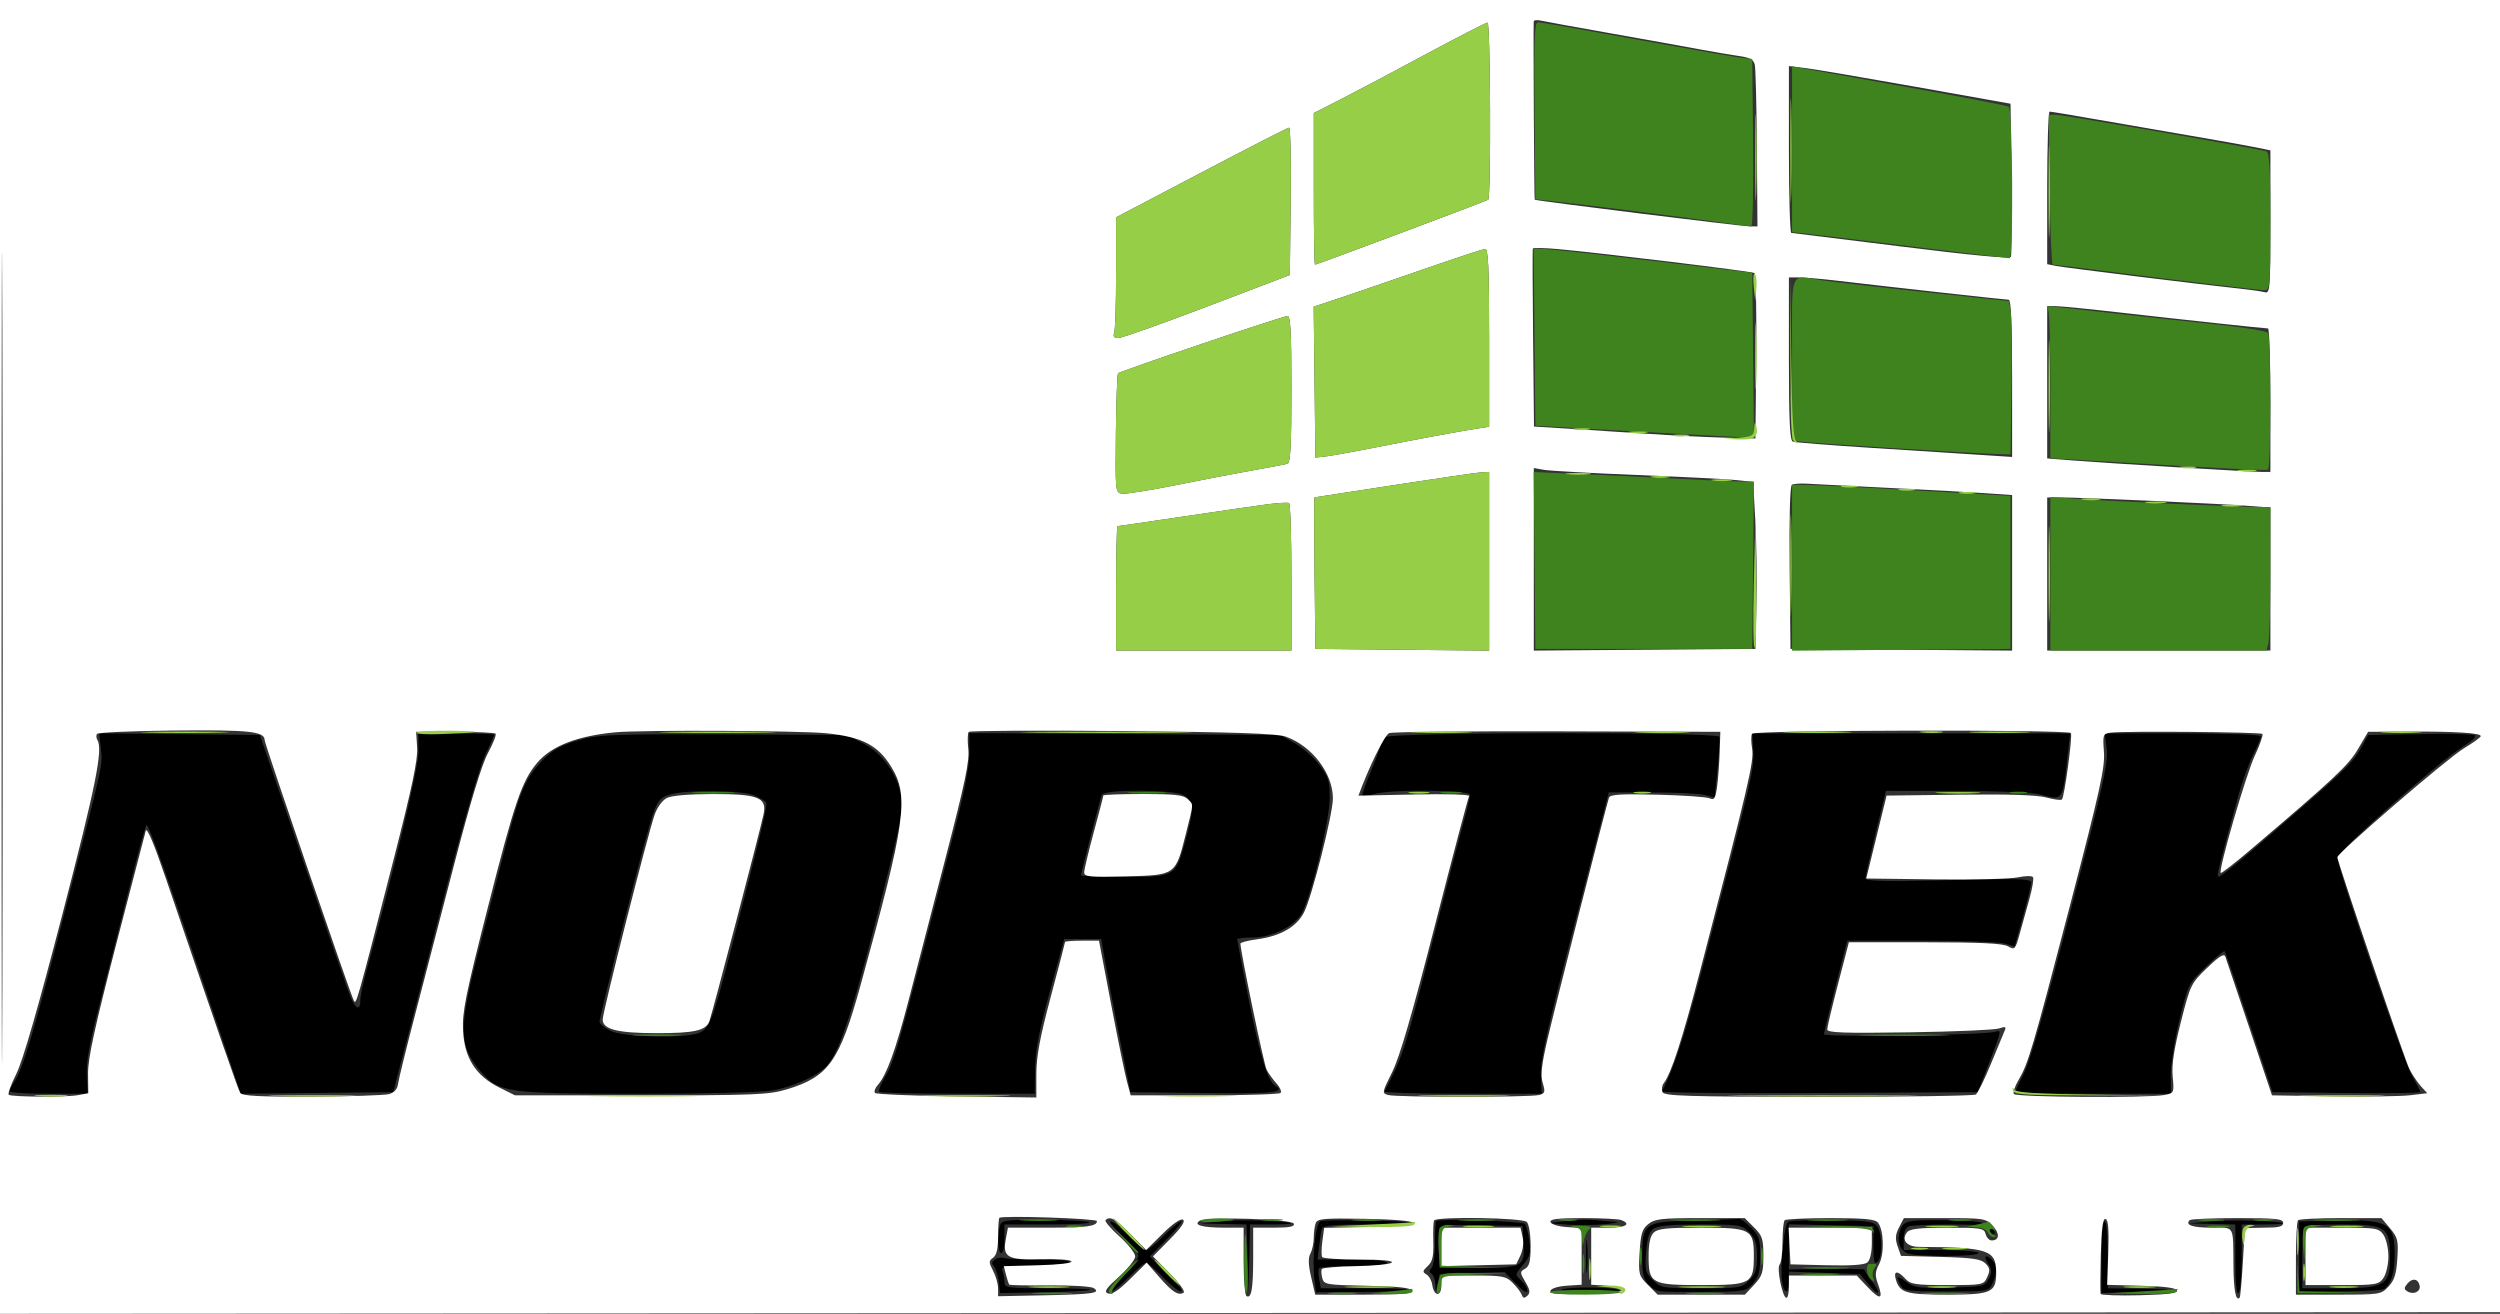 <svg xmlns="http://www.w3.org/2000/svg" width="784" height="412" viewBox="0 0 784 412" version="1.1"><rect x="0" y="0" width="784" height="412" fill="#333333" stroke="none"/><path d="M 31.624 234.733 C 32.227 240.116, 32.681 238.072, 19.625 288.668 C 10.250 324.996, 7.100 335.476, 4.355 339.473 C 3.610 340.557, 3 341.795, 3 342.223 C 3 342.650, 8.512 343.001, 15.250 343.002 L 27.500 343.004 27.202 337.252 C 26.975 332.878, 28.117 326.827, 31.964 312 C 34.747 301.275, 38.882 285.075, 41.152 276 C 43.421 266.925, 45.571 259.168, 45.928 258.761 C 46.536 258.069, 53.132 276.628, 68.844 323.248 L 75.500 342.995 99.398 342.748 L 123.295 342.500 126.057 332 C 127.575 326.225, 133.358 303.973, 138.907 282.552 C 144.826 259.704, 150.238 240.952, 151.999 237.189 C 153.649 233.662, 155 230.601, 155 230.388 C 155 230.174, 149.647 230, 143.105 230 L 131.210 230 131.229 235.750 C 131.245 240.830, 123.987 271.408, 114.915 304.480 C 113.862 308.319, 113 312.481, 113 313.730 C 113 317.346, 111.304 316.369, 109.564 311.750 C 108.683 309.413, 102.005 290.175, 94.725 269 L 81.488 230.500 56.289 230.233 L 31.090 229.966 31.624 234.733 M 183.741 231.530 C 176.085 233.428, 172.948 235.156, 169.004 239.648 C 164.338 244.962, 162.691 249.236, 157.479 269.548 C 154.945 279.422, 151.590 292.450, 150.022 298.500 C 143.765 322.656, 143.853 327.963, 150.639 335.891 C 156.444 342.673, 158.735 343, 200.498 343 C 222.293 343, 238.971 342.568, 242.526 341.911 C 248.980 340.717, 256.536 337.284, 259.203 334.331 C 263.677 329.379, 267.838 316.172, 279.104 271.166 C 282.474 257.702, 283.155 253.518, 282.589 249.744 C 281.567 242.926, 276.603 236.052, 270.500 233 L 265.500 230.500 227.500 230.301 C 197.406 230.144, 188.302 230.399, 183.741 231.530 M 303.992 236.197 C 303.986 240.487, 302.411 248.568, 299.058 261.500 C 280.724 332.229, 280.622 332.586, 277.046 338.646 C 276.012 340.399, 275.429 342.095, 275.750 342.416 C 276.071 342.737, 287.171 342.999, 300.417 342.999 L 324.500 342.997 324.598 335.249 C 324.673 329.378, 325.793 323.501, 329.220 311 L 333.744 294.500 339.554 294.500 L 345.364 294.500 346.661 302 C 347.375 306.125, 349.430 316.925, 351.229 326 L 354.500 342.500 377.750 342.768 C 399.444 343.019, 403.400 342.601, 399.887 340.430 C 397.530 338.974, 395.032 330.828, 391.582 313.357 C 389.612 303.379, 388 294.941, 388 294.607 C 388 294.273, 390.155 294, 392.788 294 C 398.857 294, 405.849 290.556, 408.238 286.389 C 411.128 281.349, 416.980 257.236, 416.991 250.328 C 416.999 244.881, 416.613 243.647, 413.703 239.828 C 411.890 237.447, 408.403 234.375, 405.953 233 L 401.500 230.500 352.750 230.197 L 304 229.895 303.992 236.197 M 434.200 231.200 C 433.540 231.860, 433 232.881, 433 233.469 C 433 234.057, 431.616 237.833, 429.924 241.859 C 428.232 245.886, 427.024 249.358, 427.240 249.573 C 427.456 249.789, 429.175 249.523, 431.060 248.983 C 436.371 247.460, 461 247.696, 461 249.270 C 461 249.969, 460.120 253.714, 459.045 257.594 C 457.970 261.473, 454.109 276.314, 450.466 290.574 C 440.320 330.281, 440.352 330.178, 434.215 342.250 C 434.005 342.663, 445.008 343.001, 458.667 343.002 L 483.500 343.004 483.218 337.252 C 482.990 332.586, 484.974 323.665, 493.726 290 L 504.516 248.500 518.008 248.500 C 525.429 248.500, 532.896 248.859, 534.602 249.297 L 537.705 250.094 538.622 241.105 C 539.126 236.162, 539.380 231.641, 539.186 231.058 C 538.651 229.453, 435.808 229.592, 434.200 231.200 M 549.828 235.249 C 550.184 240.947, 549.428 244.227, 535.448 297.686 C 528.433 324.512, 525.370 334.102, 521.214 342.259 C 521.001 342.677, 543.191 342.902, 570.526 342.759 L 620.224 342.500 624.040 332.652 C 627.657 323.318, 627.743 322.844, 625.678 323.563 C 622.654 324.617, 572 325.340, 572 324.329 C 572 323.878, 573.641 317.095, 575.648 309.255 L 579.295 295 602.404 295 C 615.114 295, 626.926 295.405, 628.653 295.900 L 631.792 296.801 634.396 287.414 C 635.828 282.252, 637 277.459, 637 276.764 C 637.001 275.796, 633.897 275.560, 623.750 275.756 C 616.463 275.897, 604.762 276.122, 597.750 276.256 C 589.763 276.409, 584.992 276.126, 584.980 275.500 C 584.969 274.950, 586.415 268.538, 588.193 261.250 L 591.425 248 613.463 248.024 C 625.583 248.037, 637.300 248.511, 639.500 249.077 C 647.154 251.046, 646.741 251.636, 648.487 236.250 L 649.196 230 599.348 229.999 L 549.500 229.997 549.828 235.249 M 660.650 234.750 C 661.096 238.555, 659.878 244.670, 654.526 265.500 C 641.966 314.384, 637.034 332, 634.517 336.966 C 633.133 339.698, 632 342.173, 632 342.467 C 632 342.760, 642.978 343, 656.395 343 L 680.790 343 680.736 337.186 C 680.706 333.988, 681.930 326.226, 683.457 319.936 C 686.196 308.655, 686.307 308.428, 691.725 303.192 C 694.746 300.273, 697.409 298.075, 697.642 298.309 C 697.875 298.542, 701.352 308.581, 705.369 320.616 L 712.671 342.500 735.836 342.768 C 748.576 342.916, 759 342.771, 759 342.447 C 759 342.122, 757.852 339.897, 756.449 337.503 C 753.855 333.078, 733 272.163, 733 269.013 C 733 267.014, 764.289 239.271, 772.097 234.349 C 775.596 232.142, 776.838 230.875, 775.867 230.503 C 775.071 230.197, 767.276 230.071, 758.545 230.224 L 742.669 230.500 740.739 234 C 738.025 238.923, 736.280 240.682, 720.500 254.399 C 701.244 271.138, 696.061 275.394, 695.554 274.887 C 695.152 274.486, 696.574 268.855, 702.089 249 C 703.235 244.875, 705.259 239.326, 706.586 236.668 C 707.914 234.010, 709 231.423, 709 230.918 C 709 230.386, 698.723 230, 684.547 230 L 660.094 230 660.650 234.750 M 210.273 249.113 C 206.355 250.245, 205.814 251.197, 202.642 262.552 C 198.849 276.126, 188 318.983, 188 320.391 C 188 321.072, 189.590 322.388, 191.534 323.315 C 195.760 325.330, 215.355 325.707, 219.427 323.851 C 222.557 322.425, 223.633 319.529, 229.588 296.500 C 238.362 262.569, 240.757 252.499, 240.257 251.648 C 239.981 251.179, 238.250 250.167, 236.410 249.398 C 232.592 247.803, 215.454 247.616, 210.273 249.113 M 345.499 249.250 C 344.889 250.987, 339 273.859, 339 274.488 C 339 274.770, 345.075 275, 352.500 275 C 368.703 275, 368.701 275.001, 371.913 263.099 C 374.524 253.423, 374.363 250.985, 371 249.290 C 367.549 247.550, 346.107 247.517, 345.499 249.250 M 313.566 384.500 C 312.670 387.824, 312.934 393, 314 393 C 314.550 393, 315 390.975, 315 388.500 L 315 384 328.667 384 C 336.183 384, 342.024 383.691, 341.647 383.313 C 341.269 382.936, 334.918 382.598, 327.533 382.563 C 314.924 382.504, 314.073 382.622, 313.566 384.500 M 382.500 382.999 L 376.500 383.664 383.716 383.832 L 390.932 384 391.254 394.750 L 391.575 405.500 391.788 394.750 L 392 384 398.667 384 C 402.333 384, 405.146 383.837, 404.917 383.637 C 403.990 382.831, 388.106 382.378, 382.500 382.999 M 414.055 383 C 412.405 384.104, 411.364 395.121, 412.271 401.876 L 412.724 405.251 427.008 405.146 C 434.864 405.089, 441.526 404.807, 441.813 404.521 C 442.099 404.234, 436.011 404, 428.283 404 L 414.233 404 413.709 401.256 C 413.420 399.746, 413.394 398.171, 413.651 397.756 C 413.908 397.340, 418.816 397, 424.559 397 C 430.853 397, 435 396.603, 435 396 C 435 395.394, 430.698 395, 424.095 395 L 413.190 395 413.677 390.750 C 413.945 388.413, 414.338 385.938, 414.551 385.250 C 414.836 384.327, 418.650 384, 429.135 384 C 436.944 384, 443.101 383.768, 442.818 383.485 C 442.141 382.808, 415.025 382.351, 414.055 383 M 450.415 382.917 C 450.187 383.146, 450 386.318, 450 389.967 C 450 393.615, 449.511 397.089, 448.913 397.687 C 448.130 398.470, 448.130 398.962, 448.913 399.446 C 449.511 399.816, 450.053 401.329, 450.118 402.809 C 450.236 405.475, 450.243 405.472, 450.876 402.500 L 451.516 399.500 461.677 399.216 L 471.838 398.932 475.419 402.619 C 477.626 404.892, 479 405.732, 479 404.808 C 479 403.984, 478.111 402.505, 477.024 401.521 C 475.062 399.746, 475.067 399.709, 477.631 396.661 C 479.863 394.010, 480.131 392.975, 479.598 389.086 C 479.259 386.608, 478.621 384.221, 478.181 383.781 C 477.369 382.969, 451.175 382.153, 450.415 382.917 M 491 382.904 L 485.500 383.566 491.397 384.033 C 494.640 384.290, 500.040 384.231, 503.397 383.902 C 506.754 383.574, 508.150 383.231, 506.500 383.141 C 504.850 383.052, 501.925 382.812, 500 382.609 C 498.075 382.407, 494.025 382.539, 491 382.904 M 531.500 382.726 C 515.583 383.082, 515 383.483, 515 394.072 C 515 399.831, 515.349 401.247, 517.189 402.961 C 519.709 405.309, 518.731 405.191, 535 405.118 C 547.167 405.064, 547.560 404.994, 549.750 402.476 C 551.548 400.408, 552 398.678, 552 393.867 C 552 388.546, 551.660 387.507, 549.077 384.923 C 547.469 383.315, 545.782 382.098, 545.327 382.217 C 544.872 382.337, 538.650 382.566, 531.500 382.726 M 560.768 383.144 C 559.559 383.890, 558.224 396.480, 558.816 401.550 C 559.318 405.847, 561 406.108, 561 401.889 L 561 398.779 572.126 399.160 L 583.253 399.540 586.126 402.982 C 589.497 407.019, 590.055 405.611, 586.750 401.409 C 585.513 399.836, 584.612 398.374, 584.748 398.161 C 584.885 397.947, 579.598 397.847, 572.998 397.938 L 561 398.103 561 391.023 L 561 383.942 574.250 384.221 L 587.500 384.500 587.493 390.670 C 587.488 395.511, 587.758 396.616, 588.743 395.798 C 590.394 394.428, 590.359 386.873, 588.692 384.593 C 587.565 383.052, 585.617 382.784, 574.598 382.652 C 567.565 382.569, 561.342 382.790, 560.768 383.144 M 600.701 382.799 C 597.694 383.058, 596.699 383.662, 595.926 385.695 C 594.731 388.837, 595.525 391.676, 597.963 392.980 C 600.255 394.207, 621.199 394.130, 620.437 392.898 C 620.132 392.404, 614.734 392, 608.441 392 L 597 392 597 388.607 C 597 386.435, 597.569 384.995, 598.582 384.607 C 599.452 384.273, 605.316 384, 611.613 384 C 620.868 384, 623.173 384.288, 623.638 385.500 C 623.955 386.325, 624.716 387, 625.329 387 C 625.943 387, 625.544 386.100, 624.444 385 C 622.791 383.346, 620.889 382.954, 613.472 382.736 C 608.537 382.591, 602.791 382.619, 600.701 382.799 M 693.500 383.018 L 686.500 383.647 693.750 383.823 L 701 384 701 395.059 C 701 402.177, 701.356 405.898, 702 405.500 C 702.563 405.152, 703 400.323, 703 394.441 L 703 384 709.667 384 C 713.333 384, 716.146 383.838, 715.917 383.640 C 714.995 382.842, 700.063 382.428, 693.500 383.018 M 732.750 382.782 L 721 383.063 721 394.032 L 721 405 733.750 404.985 C 740.763 404.976, 746.995 404.639, 747.600 404.235 C 749.838 402.740, 750.999 398.977, 750.968 393.316 C 750.915 383.535, 748.941 382.394, 732.750 382.782 M 352.043 387.637 C 354.769 390.187, 357 392.984, 357 393.852 C 357 394.721, 354.879 397.584, 352.288 400.216 C 349.696 402.847, 348.027 405, 348.579 405 C 349.132 405, 351.571 402.975, 354 400.500 C 356.429 398.025, 358.850 396, 359.380 396 C 359.909 396, 362.283 398.025, 364.655 400.500 C 367.026 402.975, 369.536 404.986, 370.233 404.968 C 370.930 404.951, 370.375 403.904, 369 402.642 C 367.625 401.379, 365.172 398.912, 363.549 397.159 L 360.598 393.970 366.015 388.485 C 368.994 385.468, 370.978 383, 370.424 383 C 369.870 383, 367.429 385.025, 365 387.500 C 362.571 389.975, 360.096 392, 359.500 392 C 358.904 392, 356.429 389.975, 354 387.500 C 351.571 385.025, 349.022 383, 348.335 383 C 347.648 383, 349.316 385.087, 352.043 387.637 M 658.999 394.250 L 658.999 405.500 668.249 405.216 C 682.232 404.788, 683.776 404.317, 671.750 404.150 L 661 404 661 393.500 C 661 387.167, 660.603 383, 660 383 C 659.393 383, 659 387.417, 658.999 394.250 M 451.423 385.339 C 451.128 386.109, 451.024 389.160, 451.193 392.119 L 451.500 397.500 463.788 397.500 C 477.901 397.500, 478.168 397.347, 477.760 389.500 L 477.500 384.500 464.730 384.220 C 454.520 383.996, 451.853 384.220, 451.423 385.339 M 518.515 385.366 C 517.155 386.360, 516.528 388.379, 516.208 392.796 C 515.812 398.278, 516.017 399.108, 518.339 401.430 C 520.827 403.918, 521.312 404, 533.500 404 C 545.535 404, 546.199 403.892, 548.545 401.545 C 550.509 399.582, 551 398.072, 551 394 C 551 389.928, 550.509 388.418, 548.545 386.455 C 546.194 384.103, 545.551 384, 533.237 384 C 523.951 384, 519.864 384.379, 518.515 385.366 M 722.667 384.667 C 722.300 385.033, 722 389.533, 722 394.667 L 722 404 733.389 404 C 747.996 404, 749.500 403.084, 749.500 394.193 C 749.500 384.815, 748.301 384, 734.512 384 C 728.364 384, 723.033 384.300, 722.667 384.667 M 497.349 394 C 497.349 398.675, 497.522 400.587, 497.732 398.250 C 497.943 395.913, 497.943 392.087, 497.732 389.750 C 497.522 387.413, 497.349 389.325, 497.349 394 M 312.064 394.934 C 310.996 395.614, 310.911 396.188, 311.730 397.175 C 312.336 397.905, 313.012 400.077, 313.232 402.001 L 313.633 405.500 327.482 405.251 C 335.099 405.114, 341.557 404.777, 341.832 404.501 C 342.108 404.226, 336.183 404, 328.667 404 C 315.861 404, 315 403.879, 315 402.082 C 315 401.027, 314.727 399.452, 314.393 398.582 C 313.863 397.201, 315.126 397, 324.334 397 C 330.287 397, 335.151 396.564, 335.500 396 C 335.896 395.359, 332.538 395, 326.141 395 C 320.653 395, 315.564 394.780, 314.832 394.511 C 314.099 394.241, 312.854 394.432, 312.064 394.934 M 623.437 396.264 C 624.653 398.120, 624.698 398.975, 623.683 401.014 C 622.492 403.406, 622.030 403.511, 611.517 403.786 C 601.777 404.041, 600.284 403.847, 597.794 402.006 C 594.792 399.786, 594.405 400.019, 596.035 403.066 C 596.979 404.829, 598.245 405, 610.375 405 C 623.661 405, 623.681 404.997, 624.839 402.453 C 626.327 399.189, 626.313 396.713, 624.800 395.200 C 622.770 393.170, 621.870 393.872, 623.437 396.264 M 491.500 404.050 C 487.727 404.530, 489.179 404.724, 497.417 404.843 C 503.421 404.929, 508.146 404.837, 507.917 404.638 C 506.998 403.840, 496.194 403.453, 491.500 404.050" stroke="none" fill="#000000" fill-rule="evenodd"/><path d="M 0 206.001 L 0 412.003 392.250 411.751 L 784.500 411.500 784.752 205.750 L 785.005 -0 392.502 -0 L 0 0 0 206.001 M 0.491 206.500 C 0.491 319.800, 0.607 366.002, 0.750 309.170 C 0.893 252.339, 0.893 159.639, 0.750 103.170 C 0.607 46.702, 0.491 93.200, 0.491 206.500 M 480.970 6.731 C 480.821 10.590, 481.114 62.447, 481.286 62.619 C 481.649 62.982, 546.261 71, 548.821 71 L 551.137 71 550.964 46.750 C 550.869 33.413, 550.576 21.533, 550.313 20.351 C 549.936 18.659, 548.841 18.062, 545.167 17.541 C 542.600 17.178, 537.125 16.246, 533 15.470 C 528.875 14.694, 516.500 12.467, 505.500 10.521 C 494.500 8.575, 484.488 6.754, 483.250 6.473 C 482.012 6.192, 480.987 6.308, 480.970 6.731 M 447 17.097 C 436.825 22.571, 424.788 28.939, 420.250 31.248 L 412 35.446 412 59.223 C 412 72.300, 412.164 83, 412.366 83 C 412.980 83, 466.348 62.986, 466.717 62.617 C 467.629 61.704, 467.416 7.006, 466.500 7.072 C 465.950 7.112, 457.175 11.623, 447 17.097 M 561 46.860 C 561 61.237, 561.337 73.018, 561.750 73.041 C 562.163 73.063, 577.740 74.988, 596.367 77.318 C 618.785 80.122, 630.370 81.200, 630.636 80.507 C 630.857 79.930, 630.917 68.898, 630.769 55.990 L 630.500 32.522 601 27.263 C 584.775 24.371, 569.138 21.715, 566.250 21.362 L 561 20.720 561 46.860 M 642 58.921 L 642 82.841 644.750 83.399 C 647.375 83.931, 691.470 89.371, 703 90.585 C 706.025 90.903, 709.288 91.382, 710.250 91.649 C 711.879 92.101, 712 90.582, 712 69.638 L 712 47.142 706.750 46.086 C 703.862 45.506, 694.975 43.920, 687 42.562 C 679.025 41.204, 665.986 38.947, 658.025 37.546 C 650.064 36.146, 643.202 35, 642.775 35 C 642.349 35, 642 45.764, 642 58.921 M 376.750 54.110 L 350 68.161 350 85.499 C 350 95.034, 349.727 103.548, 349.393 104.418 C 348.968 105.526, 349.368 106, 350.727 106 C 351.795 106, 364.331 101.555, 378.584 96.122 L 404.500 86.244 404.768 63.122 C 404.916 50.405, 404.691 40.013, 404.268 40.030 C 403.846 40.046, 391.462 46.382, 376.750 54.110 M 480.681 77.957 C 480.581 78.256, 480.626 90.935, 480.780 106.133 L 481.061 133.765 491.780 134.425 C 497.676 134.788, 508.800 135.509, 516.500 136.028 C 524.200 136.547, 535 137.091, 540.500 137.236 L 550.500 137.500 550.756 111.813 C 550.897 97.685, 550.646 85.899, 550.198 85.623 C 549.346 85.096, 502.179 79.346, 488.681 78.123 C 484.380 77.734, 480.780 77.659, 480.681 77.957 M 446.320 84.468 C 436.322 87.945, 424.501 92.001, 420.053 93.482 L 411.964 96.176 412.232 119.838 L 412.500 143.500 415.500 143.176 C 417.150 142.998, 423.900 141.789, 430.500 140.489 C 445.625 137.510, 457.285 135.341, 462.750 134.488 L 467 133.824 467 105.912 C 467 84.210, 466.722 78.016, 465.750 78.074 C 465.063 78.115, 456.319 80.992, 446.320 84.468 M 561 112.531 C 561 132.053, 561.294 138.167, 562.250 138.507 C 562.938 138.752, 574.075 139.631, 587 140.461 C 599.925 141.290, 615.112 142.269, 620.750 142.635 L 631 143.301 631 118.650 C 631 101.509, 630.668 94, 629.909 94 C 628.862 94, 593.789 90.106, 575.932 88.007 C 571.220 87.453, 565.933 87, 564.182 87 L 561 87 561 112.531 M 642 119.882 L 642 143.763 650.250 144.416 C 661.330 145.291, 705.798 147.990, 709.250 147.995 L 712 148 712 125.500 C 712 113.125, 711.663 102.999, 711.250 102.998 C 710.031 102.995, 683.854 100.180, 665 98.025 C 655.375 96.925, 646.263 96.019, 644.750 96.012 L 642 96 642 119.882 M 376.808 107.860 C 362.678 112.640, 350.892 116.775, 350.618 117.049 C 350.344 117.323, 350.033 125.862, 349.927 136.024 C 349.738 154.116, 349.778 154.507, 351.840 154.816 C 352.999 154.990, 360.596 153.789, 368.723 152.148 C 376.850 150.507, 387.775 148.409, 393 147.485 C 398.225 146.561, 403.063 145.638, 403.750 145.434 C 404.703 145.151, 405 139.592, 405 122.031 C 405 104.228, 404.716 99.019, 403.750 99.085 C 403.063 99.131, 390.939 103.080, 376.808 107.860 M 481 175.402 L 481 204.026 515.750 203.763 L 550.500 203.500 550.818 189.500 C 550.993 181.800, 550.836 170.014, 550.471 163.310 L 549.806 151.120 544.653 150.568 C 541.819 150.264, 527.800 149.544, 513.500 148.967 C 499.200 148.390, 486.038 147.661, 484.250 147.348 L 481 146.777 481 175.402 M 437.500 152.069 C 423.750 154.199, 412.379 155.955, 412.232 155.971 C 412.084 155.987, 412.084 166.688, 412.232 179.750 L 412.500 203.500 439.750 203.766 L 467 204.032 467 176.016 L 467 148 464.750 148.097 C 463.512 148.151, 451.250 149.938, 437.500 152.069 M 561.937 152.039 C 561.337 152.410, 561.067 162.384, 561.232 178.070 L 561.500 203.500 596.250 203.763 L 631 204.026 631 179.642 L 631 155.258 622.250 154.648 C 617.438 154.312, 603.825 153.566, 592 152.989 C 580.175 152.412, 568.792 151.827, 566.704 151.689 C 564.617 151.551, 562.471 151.709, 561.937 152.039 M 642 180 L 642 204 677 204 L 712 204 712 181.585 L 712 159.171 704.750 158.617 C 696.059 157.954, 652.265 155.992, 646.250 155.997 L 642 156 642 180 M 398 158.075 C 394.975 158.454, 383.140 160.167, 371.700 161.882 C 360.259 163.597, 350.697 165, 350.450 165 C 350.202 165, 350 173.775, 350 184.500 L 350 204 377.500 204 L 405 204 405 181.059 C 405 168.441, 404.663 157.953, 404.250 157.752 C 403.837 157.550, 401.025 157.695, 398 158.075 M 30.402 230.159 C 30.116 230.622, 30.177 231.477, 30.537 232.059 C 32.345 234.985, 30.097 246.195, 19.587 286.662 C 11.868 316.381, 7.121 332.799, 5.070 336.861 C 3.395 340.180, 2.356 343.095, 2.762 343.337 C 3.931 344.035, 20.841 344.120, 24.432 343.447 L 27.681 342.837 27.613 336.669 C 27.561 331.998, 29.680 322.245, 36.341 296.500 C 41.179 277.800, 45.391 261.621, 45.701 260.546 C 46.068 259.274, 48.282 264.514, 52.039 275.546 C 68.949 325.197, 74.644 341.620, 75.344 342.750 C 75.928 343.693, 81.447 343.976, 97.809 343.900 C 109.739 343.845, 120.625 343.490, 122 343.109 C 123.656 342.652, 124.607 341.587, 124.817 339.959 C 124.992 338.607, 127.306 329.175, 129.961 319 C 132.615 308.825, 138.232 287.235, 142.442 271.022 C 147.512 251.497, 151.092 239.706, 153.045 236.101 C 154.666 233.108, 155.732 230.398, 155.414 230.079 C 155.096 229.761, 149.361 229.500, 142.668 229.500 L 130.500 229.500 130.819 234.500 C 131.056 238.219, 129.200 247.056, 123.574 269 C 111.841 314.767, 111.709 315.236, 110.960 313.821 C 109.828 311.681, 83 233.304, 83 232.136 C 83 229.366, 78.408 228.869, 54.899 229.091 C 41.711 229.216, 30.687 229.697, 30.402 230.159 M 193 229.651 C 181.021 230.786, 172.919 233.941, 168.466 239.206 C 163.660 244.889, 161.372 251.592, 153.003 284.500 C 145.993 312.066, 144.914 317.429, 145.213 323.207 C 145.657 331.787, 149.176 337.330, 156.507 341 L 161.500 343.500 201 343.500 C 236.898 343.500, 241.075 343.327, 246.802 341.604 C 259.856 337.675, 263.293 332.806, 269.888 308.899 C 284.109 257.340, 285.175 249.672, 279.418 240.356 C 275.299 233.688, 270.327 231.122, 259.280 229.959 C 251.223 229.112, 201.158 228.879, 193 229.651 M 303.810 229.520 C 303.430 229.902, 303.362 232.303, 303.659 234.857 C 304.090 238.566, 302.658 245.434, 296.540 269 C 292.328 285.225, 287.113 305.315, 284.950 313.645 C 280.879 329.328, 278.003 337.234, 275.268 340.256 C 274.394 341.222, 274.013 342.347, 274.422 342.756 C 274.830 343.165, 286.377 343.653, 300.082 343.840 L 325 344.179 325.002 336.840 C 325.003 331.309, 326.112 325.347, 329.502 312.651 C 331.976 303.385, 334 295.622, 334 295.401 C 334 295.181, 336.396 295, 339.324 295 L 344.649 295 348.412 314.750 C 350.482 325.613, 352.716 336.525, 353.376 339 L 354.575 343.500 377.705 343.500 C 390.426 343.500, 401.174 343.161, 401.588 342.746 C 402.002 342.331, 401.421 340.981, 400.296 339.746 C 399.170 338.511, 397.782 336.588, 397.209 335.473 C 396.370 333.840, 389 298.329, 389 295.921 C 389 295.556, 391.315 294.951, 394.145 294.575 C 401.531 293.595, 406.605 290.694, 408.941 286.115 C 411.436 281.225, 418 255.321, 418 250.367 C 418 242.525, 411.402 233.887, 403.211 231.007 C 400.433 230.029, 387.560 229.591, 352 229.264 C 325.875 229.023, 304.189 229.138, 303.810 229.520 M 435.666 229.894 C 434.256 230.425, 429.276 240.542, 426.007 249.518 C 426.003 249.528, 433.934 249.363, 443.631 249.152 C 453.690 248.933, 461.027 249.147, 460.716 249.651 C 460.415 250.137, 455.614 268.302, 450.045 290.017 C 442.897 317.891, 438.946 331.462, 436.606 336.171 C 433.359 342.706, 433.334 342.854, 435.395 343.408 C 438.153 344.148, 479.869 344.142, 482.630 343.401 C 484.515 342.895, 484.650 342.464, 483.801 339.665 C 483.067 337.243, 483.412 334.035, 485.272 326 C 487.485 316.441, 503.550 253.300, 504.563 250.178 C 504.901 249.139, 508.153 248.933, 519.746 249.214 C 527.861 249.411, 535.255 249.929, 536.177 250.365 C 537.572 251.025, 537.956 250.431, 538.460 246.829 C 538.794 244.448, 539.164 239.575, 539.283 236 L 539.500 229.500 488.500 229.351 C 460.450 229.270, 436.675 229.514, 435.666 229.894 M 549.440 230.097 C 549.108 230.634, 549.122 232.763, 549.471 234.827 C 550.119 238.666, 548.352 246.207, 533.066 304.836 C 527.467 326.310, 524.134 336.561, 521.717 339.737 C 521.200 340.418, 521.031 341.639, 521.343 342.451 C 521.831 343.724, 528.563 343.931, 570.205 343.958 C 596.767 343.975, 618.999 343.654, 619.609 343.245 C 620.220 342.835, 622.377 338.450, 624.403 333.500 C 626.429 328.550, 628.368 323.865, 628.712 323.089 C 629.204 321.979, 628.823 321.857, 626.919 322.516 C 625.588 322.977, 612.913 323.527, 598.750 323.739 C 577.971 324.049, 573.004 323.870, 573.020 322.811 C 573.031 322.090, 574.563 315.650, 576.424 308.500 L 579.809 295.500 603.654 295.500 C 621.074 295.500, 628.097 295.842, 629.717 296.768 C 631.834 297.978, 632 297.798, 633.394 292.768 C 634.197 289.870, 635.579 284.897, 636.465 281.716 C 637.351 278.534, 637.840 275.550, 637.552 275.084 C 637.264 274.618, 635.109 274.644, 632.764 275.142 C 630.419 275.640, 618.770 275.924, 606.877 275.774 L 585.254 275.500 588.442 262.500 L 591.631 249.500 614.565 249.211 C 629.924 249.018, 638.913 249.311, 641.779 250.099 C 644.132 250.746, 646.309 251.024, 646.617 250.717 C 647.410 249.924, 649.998 230.805, 649.435 229.895 C 648.721 228.739, 550.156 228.938, 549.440 230.097 M 661.940 229.758 C 659.472 230.084, 659.394 230.304, 659.794 235.830 C 660.147 240.702, 658.538 247.970, 649.093 284.190 C 637.337 329.267, 636.090 333.488, 632.952 338.806 C 631.866 340.647, 631.234 342.569, 631.547 343.077 C 632.177 344.095, 673.886 344.373, 678.792 343.392 C 681.789 342.792, 681.826 342.708, 681.356 337.642 C 681.013 333.945, 681.734 329.128, 683.924 320.500 C 686.897 308.787, 687.094 308.381, 692.157 303.515 C 695.992 299.829, 697.482 298.917, 697.874 300.015 C 698.166 300.832, 701.576 310.950, 705.452 322.500 L 712.500 343.500 731.500 343.803 C 741.950 343.970, 752.905 343.820, 755.846 343.469 L 761.191 342.832 759.212 340.666 C 758.124 339.475, 756.506 337.059, 755.615 335.297 C 754.105 332.307, 733.019 270.311, 733.006 268.820 C 732.994 267.493, 767.404 237.875, 772.631 234.713 C 775.553 232.946, 777.956 231.208, 777.972 230.851 C 778.015 229.865, 769.908 229.350, 755.574 229.429 L 742.647 229.500 739.502 234.851 C 736.465 240.018, 732.092 244.119, 705.644 266.595 C 700.773 270.734, 696.623 273.957, 696.423 273.756 C 695.612 272.945, 704.281 243.063, 707.056 237.101 C 708.694 233.581, 709.789 230.455, 709.488 230.155 C 708.895 229.561, 666.128 229.204, 661.940 229.758 M 209.093 250.265 C 207.720 250.969, 206.085 253.219, 205.287 255.500 C 203.124 261.684, 189 317.378, 189 319.724 C 189 322.826, 193.691 324, 206.084 324 C 217.707 324, 221.322 323.188, 222.442 320.327 C 223.245 318.271, 238.445 260.242, 239.461 255.347 C 240.554 250.086, 237.814 248.997, 223.527 249.015 C 215.976 249.024, 210.604 249.489, 209.093 250.265 M 346 249.483 C 346 249.749, 344.650 254.932, 343 261 C 341.350 267.068, 340 272.737, 340 273.596 C 340 274.950, 341.747 275.115, 353.091 274.829 C 368.720 274.436, 368.625 274.503, 371.862 261.595 C 374.410 251.436, 374.356 252.499, 372.429 250.571 C 371.169 249.311, 368.394 249, 358.429 249 C 351.593 249, 346 249.217, 346 249.483 M 313.414 381.917 C 313.186 382.146, 313 384.796, 313 387.806 C 313 391.605, 312.524 393.628, 311.444 394.417 C 310.038 395.446, 310.037 395.841, 311.438 398.528 C 312.290 400.162, 312.990 402.625, 312.992 404 L 312.997 406.500 327.249 406.212 C 342.760 405.899, 345.406 405.517, 342.972 403.937 C 342.162 403.412, 335.961 403.035, 329.191 403.098 C 322.421 403.162, 316.720 403.053, 316.522 402.855 C 316.324 402.658, 315.856 401.275, 315.482 399.783 L 314.801 397.070 325.650 396.785 C 332.004 396.618, 336.293 396.111, 336 395.562 C 335.725 395.046, 331.421 394.743, 326.435 394.888 C 315.883 395.195, 314.345 394.304, 315.432 388.511 L 316.091 385 328.464 385 C 340.734 385, 344 384.568, 344 382.943 C 344 382.110, 314.214 381.111, 313.414 381.917 M 346.703 382.630 C 346.357 382.977, 348.307 385.268, 351.037 387.723 C 353.766 390.177, 356 393.002, 356 394 C 356 394.998, 353.705 397.878, 350.900 400.400 C 346.776 404.108, 346.121 405.109, 347.479 405.630 C 348.656 406.082, 350.722 404.731, 354.382 401.116 L 359.606 395.958 363.514 400.453 C 367.633 405.190, 369.530 406.409, 371.188 405.384 C 371.742 405.041, 369.805 402.340, 366.882 399.381 L 361.568 394 366.882 388.619 C 370.466 384.991, 371.806 382.998, 371 382.500 C 370.268 382.048, 367.795 383.746, 364.618 386.884 L 359.431 392.006 354.503 387.003 C 349.781 382.209, 348.079 381.255, 346.703 382.630 M 376.166 382.861 C 374.116 384.184, 377.137 385, 384.082 385 L 390 385 390 395.441 C 390 401.184, 390.403 406.131, 390.895 406.435 C 392.435 407.387, 393 404.162, 393 394.418 L 393 385 399.583 385 C 404.405 385, 406.056 384.665, 405.751 383.750 C 405.259 382.268, 378.340 381.459, 376.166 382.861 M 412.617 383.556 C 412.278 384.440, 412 386.506, 412 388.148 C 412 389.789, 411.529 392.011, 410.954 393.087 C 410.208 394.479, 410.274 396.619, 411.181 400.521 L 412.455 406 427.811 406 C 439.650 406, 443.072 405.714, 442.751 404.750 C 442.453 403.851, 438.532 403.422, 428.777 403.222 C 415.866 402.958, 415.192 402.843, 414.658 400.799 C 414.349 399.619, 414.292 398.337, 414.531 397.950 C 414.770 397.563, 419.586 397.168, 425.233 397.071 C 430.880 396.975, 435.928 396.469, 436.450 395.948 C 437.049 395.351, 433.279 395, 426.259 395 C 420.131 395, 414.897 394.642, 414.627 394.205 C 414.356 393.768, 414.388 391.530, 414.696 389.232 L 415.256 385.053 429.378 384.777 C 448.535 384.401, 447.639 382.586, 428.119 382.225 C 415.205 381.986, 413.152 382.162, 412.617 383.556 M 449.719 382.750 C 449.499 383.163, 449.392 386.145, 449.481 389.377 C 449.609 394.009, 449.239 395.631, 447.737 397.030 C 446.103 398.553, 446.044 398.927, 447.319 399.653 C 448.138 400.119, 448.963 401.590, 449.154 402.922 C 449.684 406.631, 452 406.763, 452 403.083 L 452 400 462.045 400 C 471.203 400, 472.295 400.204, 474.398 402.307 C 475.666 403.576, 476.940 405.263, 477.227 406.057 C 477.626 407.159, 478.042 407.226, 478.985 406.340 C 479.959 405.425, 479.828 404.515, 478.360 402.023 C 476.597 399.030, 476.591 398.814, 478.250 397.883 C 479.625 397.111, 480 395.562, 480 390.650 C 480 387.122, 479.477 383.877, 478.800 383.200 C 477.460 381.860, 450.415 381.442, 449.719 382.750 M 486.245 383.250 C 486.475 383.949, 488.717 384.634, 491.328 384.805 L 496 385.110 496 394 L 496 402.890 491.328 403.195 C 488.648 403.370, 486.476 404.047, 486.234 404.783 C 485.903 405.787, 488.326 406.004, 497.410 405.783 C 504.278 405.615, 509.011 405.092, 509.017 404.500 C 509.022 403.950, 506.770 403.364, 504.013 403.198 L 499 402.895 499 393.948 L 499 385 504.500 385 C 509.814 385, 511.681 383.859, 508.418 382.607 C 507.548 382.273, 502.111 382, 496.335 382 C 488.381 382, 485.933 382.303, 486.245 383.250 M 516.900 383.880 C 514.957 385.453, 514.514 386.915, 514.179 392.846 C 513.795 399.642, 513.903 400.056, 516.812 402.966 L 519.846 406 533.522 406 L 547.198 406 550.099 402.894 C 552.630 400.185, 553 399.026, 553 393.817 C 553 388.551, 552.655 387.501, 550.077 384.923 L 547.154 382 533.188 382 C 521.010 382, 518.924 382.241, 516.900 383.880 M 559.667 382.667 C 559.300 383.033, 559 386.093, 559 389.467 C 559 392.840, 558.595 396.028, 558.099 396.550 C 557.082 397.623, 558.992 407, 560.227 407 C 560.652 407, 561 405.425, 561 403.500 L 561 400 571.632 400 L 582.264 400 585.678 403.620 C 589.635 407.815, 590.688 407.544, 588.963 402.774 C 587.949 399.969, 588.005 398.891, 589.295 396.396 C 591.005 393.090, 590.769 385.632, 588.884 383.360 C 588.033 382.334, 584.384 382, 574.044 382 C 566.503 382, 560.033 382.300, 559.667 382.667 M 595.546 384.910 C 594.383 387.159, 594.280 388.504, 595.091 390.830 L 596.140 393.840 608.537 394.170 C 618.610 394.438, 621.255 394.821, 622.644 396.213 C 624.058 397.629, 624.154 398.366, 623.199 400.463 C 622.060 402.962, 621.874 403, 610.676 403 C 600.580 403, 599.108 402.777, 597.500 401 C 595.098 398.345, 593.706 398.463, 594.534 401.250 C 595.776 405.433, 597.695 406, 610.620 406 C 624.567 406, 626 405.356, 626 399.084 C 626 391.983, 623.532 391.159, 601.857 391.023 C 597.891 390.998, 596.104 388.784, 598.105 386.373 C 598.950 385.355, 602.210 385, 610.716 385 C 621.346 385, 622.226 385.147, 622.710 387 C 622.998 388.100, 623.829 389, 624.558 389 C 627.040 389, 627.214 386.857, 624.930 384.426 C 622.748 382.103, 622.108 382, 609.851 382 L 597.051 382 595.546 384.910 M 658.812 393.457 C 658.640 399.827, 658.612 405.368, 658.748 405.770 C 658.884 406.171, 664.425 406.361, 671.061 406.190 C 679.834 405.965, 683.019 405.556, 682.732 404.690 C 682.468 403.893, 678.786 403.406, 671.572 403.215 L 660.806 402.930 661.153 392.801 C 661.400 385.600, 661.156 382.556, 660.312 382.273 C 659.451 381.984, 659.037 385.066, 658.812 393.457 M 686.694 382.639 C 685.161 384.172, 687.569 385, 693.559 385 C 700.913 385, 700.283 383.881, 700.414 397.167 C 700.490 404.783, 701.186 408.259, 702.367 406.917 C 702.568 406.688, 703.010 401.775, 703.348 396 C 703.686 390.225, 703.971 385.387, 703.981 385.250 C 703.992 385.113, 706.700 385, 710 385 C 714.667 385, 716 384.667, 716 383.500 C 716 382.236, 713.741 382, 701.667 382 C 693.783 382, 687.046 382.288, 686.694 382.639 M 720.667 382.667 C 720.300 383.033, 720 388.433, 720 394.667 L 720 406 733.326 406 C 746.292 406, 746.716 405.932, 749.030 403.468 C 750.881 401.497, 751.498 399.544, 751.808 394.668 C 752.168 389.018, 751.942 388.085, 749.515 385.200 L 746.822 382 734.078 382 C 727.068 382, 721.033 382.300, 720.667 382.667 M 452 391.032 L 452 397.063 463.738 396.782 L 475.477 396.500 476.810 393.714 C 477.596 392.072, 477.876 389.712, 477.492 387.964 L 476.841 385 464.421 385 L 452 385 452 391.032 M 518.571 386.571 C 517.506 387.637, 517 390.001, 517 393.916 C 517 402.565, 517.799 403, 533.674 403 C 549.212 403, 550 402.557, 550 393.826 C 550 385.463, 549.120 385, 533.243 385 C 522.667 385, 519.840 385.303, 518.571 386.571 M 561.200 390.750 L 561.500 396.500 572.857 396.784 C 580.374 396.972, 584.685 396.677, 585.607 395.911 C 586.449 395.212, 587 392.827, 587 389.878 L 587 385 573.950 385 L 560.900 385 561.200 390.750 M 723 394 L 723 403 734.443 403 C 745.135 403, 745.989 402.854, 747.443 400.777 C 748.299 399.555, 749 396.505, 749 394 C 749 391.495, 748.299 388.445, 747.443 387.223 C 745.989 385.146, 745.135 385, 734.443 385 L 723 385 723 394 M 754.964 402.543 C 753.849 403.886, 753.851 404.290, 754.974 404.984 C 756.843 406.139, 759.159 405.064, 758.799 403.207 C 758.369 400.993, 756.517 400.672, 754.964 402.543" stroke="none" fill="#ffffff" fill-rule="evenodd"/><path d="M 481.234 34.750 L 481.500 62.500 487.500 63.167 C 498.280 64.365, 526.259 67.894, 537.424 69.464 C 543.432 70.309, 548.727 71, 549.191 71 C 549.654 71, 549.913 59.188, 549.767 44.750 L 549.500 18.500 546.500 18.180 C 544.850 18.004, 533.600 16.062, 521.500 13.865 C 489.971 8.140, 483.660 7.039, 482.234 7.018 C 481.237 7.004, 481.025 12.884, 481.234 34.750 M 562 46.791 L 562 72.804 568.250 73.499 C 571.688 73.881, 586.859 75.725, 601.963 77.597 C 617.068 79.469, 629.781 81, 630.213 81 C 631.464 81, 631.188 34.234, 629.933 33.459 C 629.346 33.096, 615.509 30.420, 599.183 27.512 C 582.857 24.604, 567.813 21.899, 565.750 21.501 L 562 20.777 562 46.791 M 642.785 59.499 C 642.942 72.425, 643.392 82.999, 643.785 82.999 C 644.178 82.998, 651.475 83.893, 660 84.987 C 684.818 88.174, 708.461 91, 710.300 91 C 711.847 91, 712 89.066, 712 69.469 C 712 53.155, 711.697 47.826, 710.750 47.478 C 708.616 46.694, 647.126 36, 644.747 35.999 L 642.500 35.998 642.785 59.499 M 481.234 105.750 L 481.500 133.500 501.500 134.665 C 512.500 135.305, 527.920 136.163, 535.767 136.571 L 550.034 137.312 549.767 111.411 L 549.500 85.511 518.500 81.821 C 501.450 79.792, 486.030 78.102, 484.234 78.066 L 480.968 78 481.234 105.750 M 562 112.481 L 562 137.962 564.250 138.436 C 566.377 138.885, 616.360 142.061, 626 142.360 L 630.500 142.500 630.792 121.500 C 630.953 109.950, 630.838 99.133, 630.537 97.463 L 629.989 94.426 603.745 91.621 C 589.310 90.078, 574.800 88.411, 571.500 87.916 C 560.930 86.329, 562 83.563, 562 112.481 M 642.393 97.582 C 642.727 98.452, 643 109.186, 643 121.436 L 643 143.708 655.750 144.467 C 697.471 146.951, 710.581 147.613, 711.250 147.268 C 712.219 146.769, 712.205 105.850, 711.235 104.407 C 710.831 103.805, 703.075 102.552, 694 101.623 C 684.925 100.693, 669.850 99.058, 660.500 97.991 C 651.150 96.923, 643.114 96.038, 642.643 96.025 C 642.172 96.011, 642.059 96.712, 642.393 97.582 M 481.234 175.770 L 481.500 203.500 515.500 203.500 L 549.500 203.500 549.767 177.250 L 550.033 151 546.193 151 C 544.081 151, 534.286 150.575, 524.426 150.055 C 514.567 149.536, 500.755 148.870, 493.734 148.575 L 480.968 148.040 481.234 175.770 M 562 178.030 L 562 204.061 596.250 203.780 L 630.500 203.500 630.500 179.500 L 630.500 155.500 601.500 153.836 C 585.550 152.921, 570.138 152.134, 567.250 152.086 L 562 152 562 178.030 M 643 179.925 L 643 204 676.883 204 L 710.767 204 711.370 201.750 C 711.701 200.512, 711.979 190.387, 711.986 179.250 L 712 159 707.750 158.994 C 701.806 158.987, 662.314 157.201, 651.750 156.462 L 643 155.850 643 179.925 M 218.287 248.740 C 221.469 248.939, 226.419 248.937, 229.287 248.736 C 232.154 248.535, 229.550 248.372, 223.500 248.374 C 217.450 248.376, 215.104 248.541, 218.287 248.740 M 354.784 248.738 C 357.689 248.941, 362.189 248.939, 364.784 248.734 C 367.378 248.528, 365 248.363, 359.500 248.365 C 354 248.368, 351.878 248.536, 354.784 248.738 M 452.250 248.716 C 453.762 248.945, 456.238 248.945, 457.750 248.716 C 459.262 248.487, 458.025 248.300, 455 248.300 C 451.975 248.300, 450.738 248.487, 452.250 248.716 M 630.750 248.706 C 631.987 248.944, 634.013 248.944, 635.250 248.706 C 636.487 248.467, 635.475 248.272, 633 248.272 C 630.525 248.272, 629.513 248.467, 630.750 248.706 M 199.750 324.740 C 203.188 324.936, 208.813 324.936, 212.250 324.740 C 215.688 324.545, 212.875 324.385, 206 324.385 C 199.125 324.385, 196.313 324.545, 199.750 324.740 M 585.250 324.747 C 591.712 324.921, 602.288 324.921, 608.750 324.747 C 615.212 324.573, 609.925 324.430, 597 324.430 C 584.075 324.430, 578.788 324.573, 585.250 324.747 M 320.784 382.738 C 323.689 382.941, 328.189 382.939, 330.784 382.734 C 333.378 382.528, 331 382.363, 325.500 382.365 C 320 382.368, 317.878 382.536, 320.784 382.738 M 376.654 382.750 C 376.400 383.163, 378.285 383.366, 380.845 383.201 C 388.148 382.732, 389.034 382.243, 382.809 382.116 C 379.679 382.052, 376.909 382.337, 376.654 382.750 M 396.250 382.716 C 397.762 382.945, 400.238 382.945, 401.750 382.716 C 403.262 382.487, 402.025 382.300, 399 382.300 C 395.975 382.300, 394.738 382.487, 396.250 382.716 M 424.776 382.733 C 427.128 382.945, 430.728 382.942, 432.776 382.727 C 434.824 382.512, 432.900 382.339, 428.500 382.343 C 424.100 382.346, 422.424 382.522, 424.776 382.733 M 458.250 382.735 C 460.863 382.941, 465.137 382.941, 467.750 382.735 C 470.363 382.529, 468.225 382.360, 463 382.360 C 457.775 382.360, 455.637 382.529, 458.250 382.735 M 489.264 382.718 C 490.784 382.947, 493.034 382.941, 494.264 382.704 C 495.494 382.467, 494.250 382.279, 491.500 382.286 C 488.750 382.294, 487.744 382.488, 489.264 382.718 M 525.292 382.742 C 529.027 382.935, 534.877 382.934, 538.292 382.739 C 541.706 382.545, 538.650 382.387, 531.500 382.389 C 524.350 382.390, 521.556 382.550, 525.292 382.742 M 567.750 382.737 C 570.638 382.939, 575.362 382.939, 578.250 382.737 C 581.138 382.535, 578.775 382.370, 573 382.370 C 567.225 382.370, 564.862 382.535, 567.750 382.737 M 611.768 382.725 C 613.565 382.947, 616.265 382.943, 617.768 382.715 C 619.271 382.486, 617.800 382.304, 614.500 382.310 C 611.200 382.315, 609.971 382.502, 611.768 382.725 M 689.728 382.722 C 691.503 382.943, 694.653 382.946, 696.728 382.730 C 698.802 382.513, 697.350 382.333, 693.500 382.328 C 689.650 382.324, 687.952 382.501, 689.728 382.722 M 707.250 382.716 C 708.763 382.945, 711.237 382.945, 712.750 382.716 C 714.263 382.487, 713.025 382.300, 710 382.300 C 706.975 382.300, 705.737 382.487, 707.250 382.716 M 726.789 382.741 C 730.248 382.937, 735.648 382.936, 738.789 382.738 C 741.930 382.540, 739.100 382.380, 732.500 382.382 C 725.900 382.384, 723.330 382.546, 726.789 382.741 M 620 384 L 616.500 384.737 619.643 384.868 C 621.417 384.943, 623.037 385.653, 623.362 386.500 C 623.678 387.325, 624.514 387.964, 625.219 387.921 C 626.222 387.859, 626.229 387.733, 625.250 387.338 C 624.563 387.060, 624 386.394, 624 385.858 C 624 385.321, 624.563 385.220, 625.250 385.633 C 626.099 386.143, 626.060 385.842, 625.128 384.692 C 624.373 383.761, 623.698 383.059, 623.628 383.132 C 623.557 383.204, 621.925 383.595, 620 384 M 334.750 384.706 C 335.988 384.944, 338.012 384.944, 339.250 384.706 C 340.488 384.467, 339.475 384.272, 337 384.272 C 334.525 384.272, 333.512 384.467, 334.750 384.706 M 351.958 388.250 C 356.102 392.665, 357 393.459, 357 392.708 C 357 392.548, 354.863 390.410, 352.250 387.958 L 347.500 383.500 351.958 388.250 M 390.168 394.191 C 390.076 400.071, 390.337 405.092, 390.750 405.349 C 391.163 405.606, 391.378 402.370, 391.229 398.158 C 390.753 384.723, 390.341 383.183, 390.168 394.191 M 451.412 385.369 C 451.123 386.122, 451.024 389.160, 451.193 392.119 L 451.500 397.500 462.500 397.549 L 473.500 397.598 462.750 397.266 L 452 396.934 452 391.037 C 452 385.716, 452.220 385.097, 454.250 384.706 L 456.500 384.272 454.219 384.136 C 452.964 384.061, 451.701 384.616, 451.412 385.369 M 493.250 384.722 C 495.551 385.066, 496.022 385.653, 496.136 388.316 C 496.252 391.017, 496.338 391.121, 496.707 389 C 496.946 387.625, 497.740 386.033, 498.470 385.463 C 499.444 384.704, 498.555 384.411, 495.150 384.368 C 492.592 384.337, 491.738 384.496, 493.250 384.722 M 573.931 384.733 C 582.977 384.960, 586.989 385.424, 587.278 386.279 C 587.506 386.950, 587.644 386.825, 587.584 386 C 587.493 384.750, 585.268 384.492, 574.236 384.455 L 560.997 384.409 573.931 384.733 M 692.768 384.725 C 694.565 384.947, 697.265 384.943, 698.768 384.715 C 700.271 384.486, 698.800 384.304, 695.500 384.310 C 692.200 384.315, 690.971 384.502, 692.768 384.725 M 722.406 385.386 C 722.113 386.148, 722.049 388.735, 722.262 391.136 L 722.651 395.500 722.825 390.316 C 722.988 385.482, 723.185 385.105, 725.750 384.716 L 728.500 384.300 725.719 384.150 C 724.154 384.066, 722.705 384.606, 722.406 385.386 M 514.272 394 C 514.272 396.475, 514.467 397.488, 514.706 396.250 C 514.944 395.012, 514.944 392.988, 514.706 391.750 C 514.467 390.512, 514.272 391.525, 514.272 394 M 552.272 394 C 552.272 396.475, 552.467 397.488, 552.706 396.250 C 552.944 395.012, 552.944 392.988, 552.706 391.750 C 552.467 390.512, 552.272 391.525, 552.272 394 M 496.286 396.500 C 496.294 399.250, 496.488 400.256, 496.718 398.736 C 496.947 397.216, 496.941 394.966, 496.704 393.736 C 496.467 392.506, 496.279 393.750, 496.286 396.500 M 351.617 399.882 C 348.041 403.512, 347.153 404.963, 348.154 405.542 C 348.894 405.970, 349.152 405.938, 348.726 405.469 C 348.300 405.001, 350.083 402.454, 352.688 399.809 C 355.293 397.164, 357.200 395, 356.925 395 C 356.650 395, 354.261 397.197, 351.617 399.882 M 585.923 396.417 C 585.109 397.303, 585.539 400.203, 586.618 401.098 C 587.775 402.058, 587.926 401.970, 587.411 400.629 C 587.062 399.719, 587.269 398.380, 587.872 397.654 C 588.697 396.661, 588.600 396.333, 587.484 396.333 C 586.668 396.333, 585.966 396.371, 585.923 396.417 M 720.398 400.500 L 720.500 405.500 733.500 405.549 L 746.500 405.597 733.804 405.269 L 721.107 404.941 720.701 400.221 L 720.296 395.500 720.398 400.500 M 566.789 397.741 C 570.248 397.937, 575.648 397.936, 578.789 397.738 C 581.930 397.540, 579.100 397.380, 572.500 397.382 C 565.900 397.384, 563.330 397.546, 566.789 397.741 M 451.558 400.250 C 450.475 403.814, 450.285 405.942, 451.093 405.442 C 451.592 405.134, 452 403.799, 452 402.476 C 452 400.112, 452.180 400.064, 462.250 399.746 L 472.500 399.422 462.219 399.211 C 454.712 399.057, 451.835 399.337, 451.558 400.250 M 565.784 399.738 C 568.689 399.941, 573.189 399.939, 575.784 399.734 C 578.378 399.528, 576 399.363, 570.500 399.365 C 565 399.368, 562.878 399.536, 565.784 399.738 M 436 405 L 429.500 405.655 436.250 405.827 C 440.198 405.928, 443 405.585, 443 405 C 443 404.450, 442.887 404.078, 442.750 404.173 C 442.613 404.268, 439.575 404.640, 436 405 M 486 405.250 C 486 405.663, 490.923 406, 496.941 406 C 502.959 406, 508.091 405.663, 508.345 405.250 C 508.600 404.837, 503.677 404.500, 497.405 404.500 C 491.132 404.500, 486 404.837, 486 405.250 M 671.500 405 L 660.500 405.605 671.191 405.802 C 677.463 405.918, 682.137 405.587, 682.500 405 C 682.840 404.450, 682.979 404.089, 682.809 404.198 C 682.639 404.306, 677.550 404.667, 671.500 405 M 324.750 405.737 C 327.637 405.939, 332.363 405.939, 335.250 405.737 C 338.137 405.535, 335.775 405.370, 330 405.370 C 324.225 405.370, 321.863 405.535, 324.750 405.737 M 417.250 405.728 C 419.313 405.944, 422.688 405.944, 424.750 405.728 C 426.813 405.513, 425.125 405.336, 421 405.336 C 416.875 405.336, 415.188 405.513, 417.250 405.728 M 529.784 405.738 C 532.689 405.941, 537.189 405.939, 539.784 405.734 C 542.378 405.528, 540 405.363, 534.500 405.365 C 529 405.368, 526.878 405.536, 529.784 405.738 M 603.750 405.740 C 607.188 405.936, 612.813 405.936, 616.250 405.740 C 619.688 405.545, 616.875 405.385, 610 405.385 C 603.125 405.385, 600.313 405.545, 603.750 405.740" stroke="none" fill="#3e831e" fill-rule="evenodd"/><path d="M 447 17.097 C 436.825 22.571, 424.788 28.939, 420.250 31.248 L 412 35.446 412 59.223 C 412 72.300, 412.164 83, 412.366 83 C 412.980 83, 466.348 62.986, 466.717 62.617 C 467.629 61.704, 467.416 7.006, 466.500 7.072 C 465.950 7.112, 457.175 11.623, 447 17.097 M 561.437 47 C 561.437 61.575, 561.577 67.537, 561.747 60.250 C 561.918 52.962, 561.918 41.037, 561.747 33.750 C 561.577 26.462, 561.437 32.425, 561.437 47 M 550.426 49.500 C 550.427 61.600, 550.571 66.413, 550.747 60.195 C 550.923 53.977, 550.922 44.077, 550.746 38.195 C 550.569 32.313, 550.425 37.400, 550.426 49.500 M 642.430 60 C 642.430 72.925, 642.573 78.213, 642.747 71.750 C 642.921 65.287, 642.921 54.712, 642.747 48.250 C 642.573 41.787, 642.430 47.075, 642.430 60 M 376.750 54.110 L 350 68.161 350 85.499 C 350 95.034, 349.727 103.548, 349.393 104.418 C 348.968 105.526, 349.368 106, 350.727 106 C 351.795 106, 364.331 101.555, 378.584 96.122 L 404.500 86.244 404.768 63.122 C 404.916 50.405, 404.691 40.013, 404.268 40.030 C 403.846 40.046, 391.462 46.382, 376.750 54.110 M 446.320 84.468 C 436.322 87.945, 424.501 92.001, 420.053 93.482 L 411.964 96.176 412.232 119.838 L 412.500 143.500 415.500 143.176 C 417.150 142.998, 423.900 141.789, 430.500 140.489 C 445.625 137.510, 457.285 135.341, 462.750 134.488 L 467 133.824 467 105.912 C 467 84.210, 466.722 78.016, 465.750 78.074 C 465.063 78.115, 456.319 80.992, 446.320 84.468 M 549.975 89.796 L 550.458 94.500 550.797 90.618 C 550.984 88.483, 550.767 86.367, 550.315 85.915 C 549.863 85.463, 549.710 87.210, 549.975 89.796 M 561.473 112.417 C 561.496 134.591, 561.717 138.393, 563 138.743 C 564.092 139.041, 564.165 138.915, 563.268 138.278 C 562.360 137.634, 561.958 130.696, 561.741 111.952 L 561.447 86.500 561.473 112.417 M 550.409 111.500 C 550.408 120.850, 550.558 124.810, 550.743 120.299 C 550.928 115.789, 550.929 108.139, 550.745 103.299 C 550.562 98.460, 550.410 102.150, 550.409 111.500 M 642.430 121 C 642.430 133.925, 642.573 139.213, 642.747 132.750 C 642.921 126.287, 642.921 115.712, 642.747 109.250 C 642.573 102.787, 642.430 108.075, 642.430 121 M 376.808 107.860 C 362.678 112.640, 350.892 116.775, 350.618 117.049 C 350.344 117.323, 350.033 125.862, 349.927 136.024 C 349.738 154.116, 349.778 154.507, 351.840 154.816 C 352.999 154.990, 360.596 153.789, 368.723 152.148 C 376.850 150.507, 387.775 148.409, 393 147.485 C 398.225 146.561, 403.063 145.638, 403.750 145.434 C 404.703 145.151, 405 139.592, 405 122.031 C 405 104.228, 404.716 99.019, 403.750 99.085 C 403.063 99.131, 390.939 103.080, 376.808 107.860 M 550.116 134.195 C 550.009 136.671, 549.614 136.921, 545.250 137.265 L 540.500 137.640 545.281 137.820 C 550.303 138.009, 551.632 136.903, 550.701 133.308 C 550.388 132.102, 550.193 132.397, 550.116 134.195 M 493.750 134.706 C 494.988 134.944, 497.012 134.944, 498.250 134.706 C 499.488 134.467, 498.475 134.272, 496 134.272 C 493.525 134.272, 492.512 134.467, 493.750 134.706 M 511.264 135.718 C 512.784 135.947, 515.034 135.941, 516.264 135.704 C 517.494 135.467, 516.250 135.279, 513.500 135.286 C 510.750 135.294, 509.744 135.488, 511.264 135.718 M 524.750 136.706 C 525.987 136.944, 528.013 136.944, 529.250 136.706 C 530.487 136.467, 529.475 136.272, 527 136.272 C 524.525 136.272, 523.513 136.467, 524.750 136.706 M 683.750 146.706 C 684.987 146.944, 687.013 146.944, 688.250 146.706 C 689.487 146.467, 688.475 146.272, 686 146.272 C 683.525 146.272, 682.513 146.467, 683.750 146.706 M 702.264 147.718 C 703.784 147.947, 706.034 147.941, 707.264 147.704 C 708.494 147.467, 707.250 147.279, 704.500 147.286 C 701.750 147.294, 700.744 147.488, 702.264 147.718 M 437.500 152.069 C 423.750 154.199, 412.379 155.955, 412.232 155.971 C 412.084 155.987, 412.084 166.688, 412.232 179.750 L 412.500 203.500 439.750 203.766 L 467 204.032 467 176.016 L 467 148 464.750 148.097 C 463.512 148.151, 451.250 149.938, 437.500 152.069 M 491.750 148.723 C 493.538 148.945, 496.462 148.945, 498.250 148.723 C 500.038 148.502, 498.575 148.320, 495 148.320 C 491.425 148.320, 489.962 148.502, 491.750 148.723 M 518.264 149.718 C 519.784 149.947, 522.034 149.941, 523.264 149.704 C 524.494 149.467, 523.250 149.279, 520.500 149.286 C 517.750 149.294, 516.744 149.488, 518.264 149.718 M 537.250 150.716 C 538.763 150.945, 541.237 150.945, 542.750 150.716 C 544.263 150.487, 543.025 150.300, 540 150.300 C 536.975 150.300, 535.737 150.487, 537.250 150.716 M 561.436 177.500 C 561.436 191.800, 561.577 197.511, 561.748 190.191 C 561.919 182.871, 561.918 171.171, 561.747 164.191 C 561.575 157.211, 561.435 163.200, 561.436 177.500 M 577.750 152.706 C 578.987 152.944, 581.013 152.944, 582.250 152.706 C 583.487 152.467, 582.475 152.272, 580 152.272 C 577.525 152.272, 576.513 152.467, 577.750 152.706 M 595.750 153.706 C 596.987 153.944, 599.013 153.944, 600.250 153.706 C 601.487 153.467, 600.475 153.272, 598 153.272 C 595.525 153.272, 594.513 153.467, 595.750 153.706 M 614.750 154.706 C 615.987 154.944, 618.013 154.944, 619.250 154.706 C 620.487 154.467, 619.475 154.272, 617 154.272 C 614.525 154.272, 613.513 154.467, 614.750 154.706 M 642.432 180 C 642.432 193.475, 642.574 198.988, 642.747 192.250 C 642.920 185.512, 642.920 174.488, 642.747 167.750 C 642.574 161.012, 642.432 166.525, 642.432 180 M 653.264 156.718 C 654.784 156.947, 657.034 156.941, 658.264 156.704 C 659.494 156.467, 658.250 156.279, 655.500 156.286 C 652.750 156.294, 651.744 156.488, 653.264 156.718 M 398 158.075 C 394.975 158.454, 383.140 160.167, 371.700 161.882 C 360.259 163.597, 350.697 165, 350.450 165 C 350.202 165, 350 173.775, 350 184.500 L 350 204 377.500 204 L 405 204 405 181.059 C 405 168.441, 404.663 157.953, 404.250 157.752 C 403.837 157.550, 401.025 157.695, 398 158.075 M 673.250 157.716 C 674.763 157.945, 677.237 157.945, 678.750 157.716 C 680.263 157.487, 679.025 157.300, 676 157.300 C 672.975 157.300, 671.737 157.487, 673.250 157.716 M 697.250 158.716 C 698.763 158.945, 701.237 158.945, 702.750 158.716 C 704.263 158.487, 703.025 158.300, 700 158.300 C 696.975 158.300, 695.737 158.487, 697.250 158.716 M 549.998 183.202 C 549.724 194.588, 549.847 203.556, 550.272 203.130 C 550.696 202.705, 550.920 193.389, 550.770 182.428 L 550.496 162.500 549.998 183.202 M 46.750 229.747 C 52.938 229.922, 63.063 229.922, 69.250 229.747 C 75.438 229.571, 70.375 229.428, 58 229.428 C 45.625 229.428, 40.563 229.571, 46.750 229.747 M 130.651 229.750 C 130.394 230.162, 133.630 230.378, 137.842 230.229 C 151.277 229.753, 152.817 229.341, 141.809 229.168 C 135.929 229.076, 130.908 229.338, 130.651 229.750 M 210.250 229.748 C 218.362 229.916, 231.637 229.916, 239.750 229.748 C 247.862 229.580, 241.225 229.442, 225 229.442 C 208.775 229.442, 202.137 229.580, 210.250 229.748 M 325.250 229.749 C 337.213 229.908, 356.788 229.908, 368.750 229.749 C 380.713 229.589, 370.925 229.459, 347 229.459 C 323.075 229.459, 313.288 229.589, 325.250 229.749 M 444.250 229.743 C 448.512 229.931, 455.488 229.931, 459.750 229.743 C 464.012 229.556, 460.525 229.402, 452 229.402 C 443.475 229.402, 439.988 229.556, 444.250 229.743 M 514.206 229.741 C 517.895 229.932, 524.195 229.934, 528.206 229.743 C 532.218 229.553, 529.200 229.396, 521.500 229.395 C 513.800 229.393, 510.518 229.549, 514.206 229.741 M 561.250 229.745 C 566.063 229.928, 573.938 229.928, 578.750 229.745 C 583.563 229.561, 579.625 229.411, 570 229.411 C 560.375 229.411, 556.438 229.561, 561.250 229.745 M 602.768 229.725 C 604.565 229.947, 607.265 229.943, 608.768 229.715 C 610.271 229.486, 608.800 229.304, 605.500 229.310 C 602.200 229.315, 600.971 229.502, 602.768 229.725 M 619.250 229.743 C 623.513 229.931, 630.487 229.931, 634.750 229.743 C 639.013 229.556, 635.525 229.402, 627 229.402 C 618.475 229.402, 614.987 229.556, 619.250 229.743 M 747.750 229.737 C 750.638 229.939, 755.362 229.939, 758.250 229.737 C 761.138 229.535, 758.775 229.370, 753 229.370 C 747.225 229.370, 744.862 229.535, 747.750 229.737 M 442.250 248.716 C 443.762 248.945, 446.238 248.945, 447.750 248.716 C 449.262 248.487, 448.025 248.300, 445 248.300 C 441.975 248.300, 440.738 248.487, 442.250 248.716 M 512.750 248.706 C 513.987 248.944, 516.013 248.944, 517.250 248.706 C 518.487 248.467, 517.475 248.272, 515 248.272 C 512.525 248.272, 511.512 248.467, 512.750 248.706 M 608.250 248.739 C 611.413 248.937, 616.587 248.937, 619.750 248.739 C 622.913 248.541, 620.325 248.378, 614 248.378 C 607.675 248.378, 605.087 248.541, 608.250 248.739 M 631.257 342 C 631.605 343.278, 635.133 343.504, 655.083 343.529 L 678.500 343.559 655.547 343.260 C 638.806 343.042, 632.358 342.628, 631.721 341.731 C 631.086 340.836, 630.959 340.910, 631.257 342 M 11.750 343.732 C 14.087 343.943, 17.912 343.943, 20.250 343.732 C 22.587 343.522, 20.675 343.349, 16 343.349 C 11.325 343.349, 9.412 343.522, 11.750 343.732 M 86.750 343.747 C 92.938 343.922, 103.063 343.922, 109.250 343.747 C 115.438 343.571, 110.375 343.428, 98 343.428 C 85.625 343.428, 80.563 343.571, 86.750 343.747 M 185.813 343.749 C 194.785 343.914, 209.185 343.914, 217.813 343.748 C 226.441 343.581, 219.100 343.446, 201.500 343.446 C 183.900 343.447, 176.841 343.583, 185.813 343.749 M 291.306 343.747 C 297.800 343.922, 308.150 343.921, 314.306 343.746 C 320.463 343.571, 315.150 343.428, 302.500 343.429 C 289.850 343.429, 284.813 343.573, 291.306 343.747 M 364.750 343.746 C 370.387 343.924, 379.613 343.924, 385.250 343.746 C 390.887 343.568, 386.275 343.422, 375 343.422 C 363.725 343.422, 359.113 343.568, 364.750 343.746 M 447.250 343.747 C 453.712 343.921, 464.288 343.921, 470.750 343.747 C 477.212 343.573, 471.925 343.430, 459 343.430 C 446.075 343.430, 440.788 343.573, 447.250 343.747 M 547.819 343.749 C 561.195 343.907, 582.795 343.907, 595.819 343.749 C 608.844 343.591, 597.900 343.462, 571.500 343.462 C 545.100 343.463, 534.444 343.592, 547.819 343.749 M 723.195 343.746 C 729.077 343.922, 738.977 343.923, 745.195 343.747 C 751.413 343.571, 746.600 343.427, 734.500 343.426 C 722.400 343.425, 717.313 343.569, 723.195 343.746 M 353.500 387 C 356.209 389.750, 358.650 392, 358.925 392 C 359.200 392, 357.209 389.750, 354.500 387 C 351.791 384.250, 349.350 382, 349.075 382 C 348.800 382, 350.791 384.250, 353.500 387 M 430.500 384 L 417.500 384.592 430.191 384.796 C 437.802 384.918, 443.129 384.600, 443.500 384 C 443.840 383.450, 443.979 383.092, 443.809 383.204 C 443.639 383.316, 437.650 383.675, 430.500 384 M 720.328 389.500 C 720.333 393.350, 720.513 394.802, 720.730 392.728 C 720.946 390.653, 720.943 387.503, 720.722 385.728 C 720.501 383.952, 720.324 385.650, 720.328 389.500 M 459.776 384.733 C 462.128 384.945, 465.728 384.942, 467.776 384.727 C 469.824 384.512, 467.900 384.339, 463.500 384.343 C 459.100 384.346, 457.424 384.522, 459.776 384.733 M 502.250 384.716 C 503.762 384.945, 506.238 384.945, 507.750 384.716 C 509.262 384.487, 508.025 384.300, 505 384.300 C 501.975 384.300, 500.738 384.487, 502.250 384.716 M 528.784 384.738 C 531.689 384.941, 536.189 384.939, 538.784 384.734 C 541.378 384.528, 539 384.363, 533.500 384.365 C 528 384.368, 525.878 384.536, 528.784 384.738 M 604.750 384.732 C 607.087 384.943, 610.913 384.943, 613.250 384.732 C 615.587 384.522, 613.675 384.349, 609 384.349 C 604.325 384.349, 602.413 384.522, 604.750 384.732 M 703.390 385.427 C 703.088 386.212, 703.041 387.900, 703.285 389.177 C 703.630 390.987, 703.758 390.798, 703.864 388.323 C 703.954 386.215, 704.588 384.993, 705.750 384.689 C 707.390 384.261, 707.388 384.225, 705.719 384.116 C 704.739 384.052, 703.691 384.642, 703.390 385.427 M 731.750 384.732 C 734.087 384.943, 737.913 384.943, 740.250 384.732 C 742.587 384.522, 740.675 384.349, 736 384.349 C 731.325 384.349, 729.413 384.522, 731.750 384.732 M 599.750 391.706 C 600.987 391.944, 603.013 391.944, 604.250 391.706 C 605.487 391.467, 604.475 391.272, 602 391.272 C 599.525 391.272, 598.513 391.467, 599.750 391.706 M 609.750 391.723 C 611.538 391.945, 614.462 391.945, 616.250 391.723 C 618.038 391.502, 616.575 391.320, 613 391.320 C 609.425 391.320, 607.962 391.502, 609.750 391.723 M 498.300 398 C 498.300 401.025, 498.487 402.262, 498.716 400.750 C 498.945 399.238, 498.945 396.762, 498.716 395.250 C 498.487 393.738, 498.300 394.975, 498.300 398 M 365.500 399 C 367.648 401.200, 369.631 403, 369.906 403 C 370.181 403, 368.648 401.200, 366.500 399 C 364.352 396.800, 362.369 395, 362.094 395 C 361.819 395, 363.352 396.800, 365.500 399 M 722.272 399 C 722.272 401.475, 722.467 402.488, 722.706 401.250 C 722.944 400.012, 722.944 397.988, 722.706 396.750 C 722.467 395.512, 722.272 396.525, 722.272 399 M 323.750 403.737 C 326.637 403.939, 331.363 403.939, 334.250 403.737 C 337.137 403.535, 334.775 403.370, 329 403.370 C 323.225 403.370, 320.863 403.535, 323.750 403.737 M 423.292 403.742 C 427.027 403.935, 432.877 403.934, 436.292 403.739 C 439.706 403.545, 436.650 403.387, 429.500 403.389 C 422.350 403.390, 419.556 403.550, 423.292 403.742 M 504.773 403.733 C 507.545 403.982, 508.808 404.502, 508.368 405.213 C 507.958 405.877, 508.153 406.024, 508.862 405.585 C 511.044 404.237, 508.902 402.999, 504.691 403.175 L 500.500 403.349 504.773 403.733 M 527.789 403.741 C 531.248 403.937, 536.648 403.936, 539.789 403.738 C 542.930 403.540, 540.100 403.380, 533.500 403.382 C 526.900 403.384, 524.330 403.546, 527.789 403.741 M 605.250 403.728 C 607.313 403.944, 610.688 403.944, 612.750 403.728 C 614.813 403.513, 613.125 403.336, 609 403.336 C 604.875 403.336, 603.188 403.513, 605.250 403.728 M 666.750 403.732 C 669.087 403.943, 672.913 403.943, 675.250 403.732 C 677.587 403.522, 675.675 403.349, 671 403.349 C 666.325 403.349, 664.413 403.522, 666.750 403.732 M 731.250 403.728 C 733.313 403.944, 736.688 403.944, 738.750 403.728 C 740.813 403.513, 739.125 403.336, 735 403.336 C 730.875 403.336, 729.188 403.513, 731.250 403.728" stroke="none" fill="#96cf47" fill-rule="evenodd"/></svg>